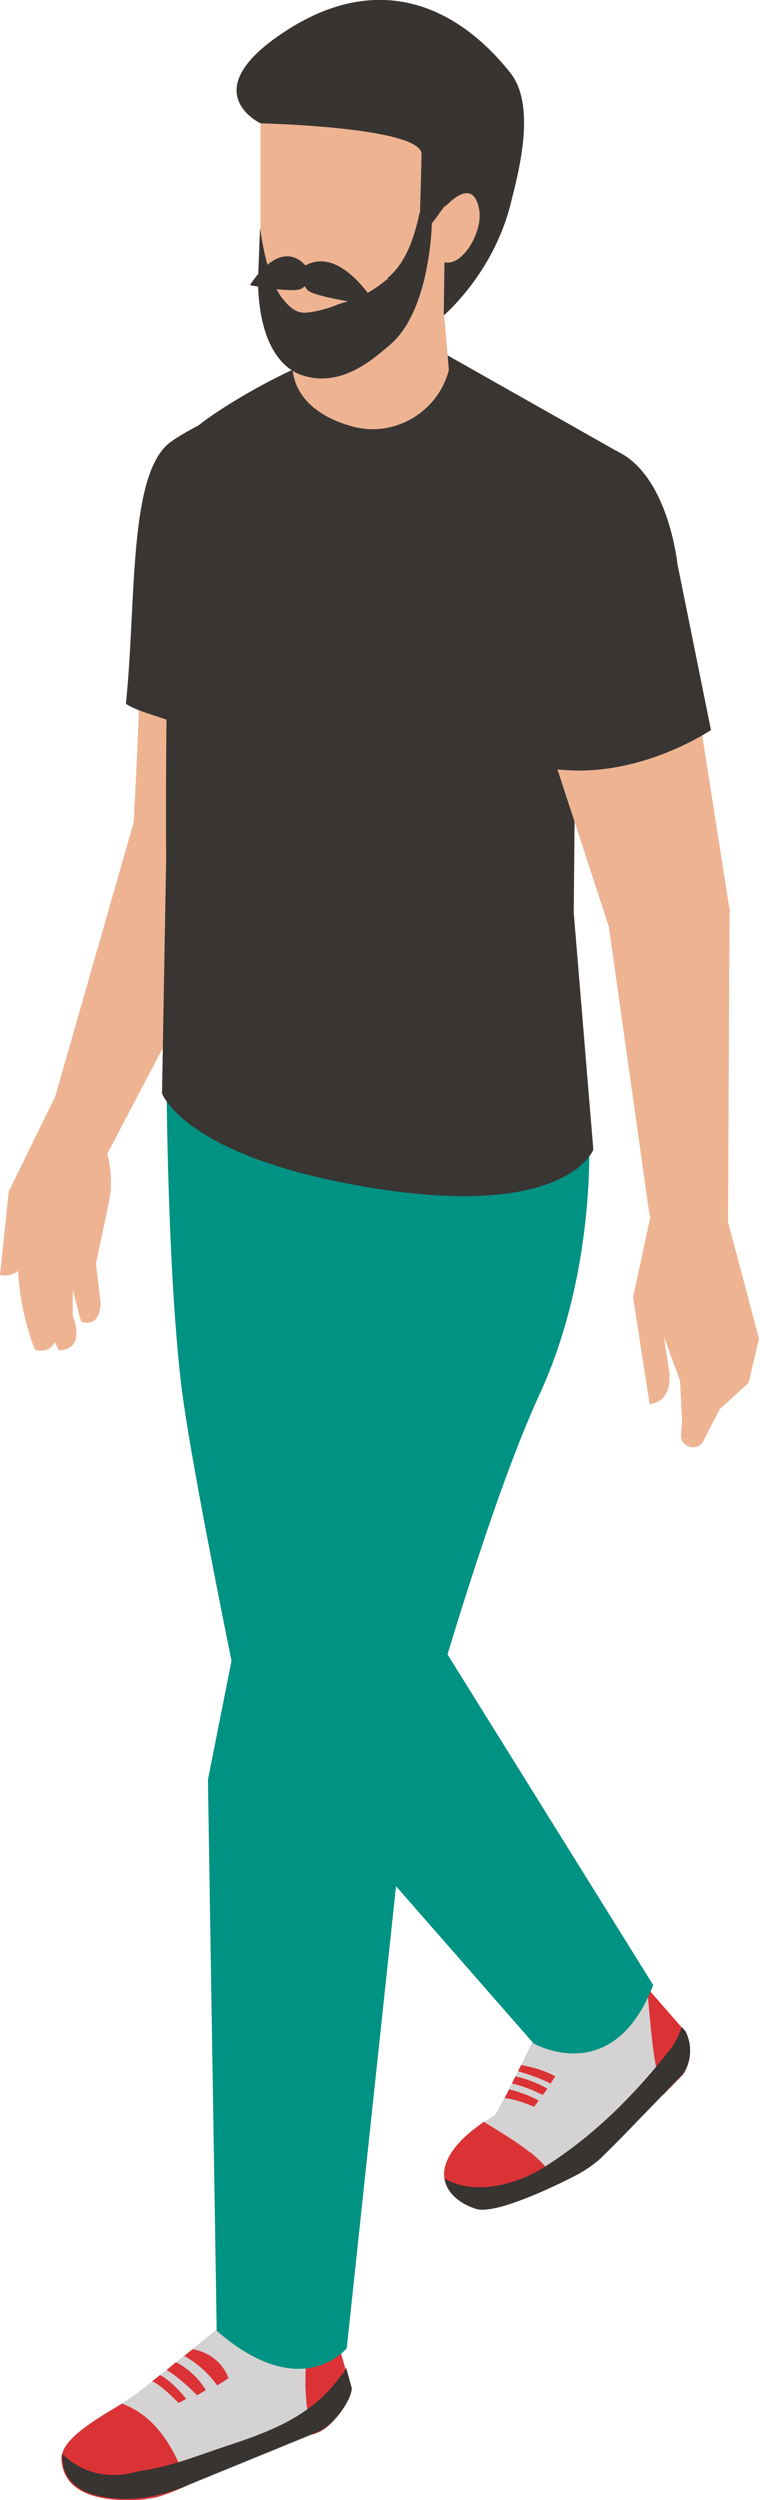 <?xml version="1.0" encoding="UTF-8"?>
<svg id="Calque_2" xmlns="http://www.w3.org/2000/svg" viewBox="0 0 14.73 48.45">
  <defs>
    <style>
      .cls-1 {
        fill: #383432;
      }

      .cls-2 {
        fill: #db3236;
      }

      .cls-3 {
        fill: #009283;
      }

      .cls-4 {
        fill: #d4d2d2;
      }

      .cls-5 {
        fill: #393533;
      }

      .cls-6 {
        fill: #eeb492;
      }
    </style>
  </defs>
  <g id="_Éléments_Mise_en_page" data-name="Éléments_Mise_en_page">
    <g>
      <path class="cls-6" d="M5.35,10.51c-.25.14-.53.18-.77.31-.36.19-.38.25-.65.61-.33.44-.8.52-1.2.39,0,1.75-.14,4.12-.14,4.12l-1.52,5.31-.9,1.84-.17,1.62s.19.05.35-.08c.05.9.33,1.53.33,1.53,0,0,.27.09.38-.15l.08.16c.55-.02.27-.67.27-.67v-.5l.16.61c.39.14.38-.36.38-.36l-.09-.76.16-.76.1-.48c.05-.24.04-.59-.04-.89l3.4-6.48.75-5.97c-.09,0-.18,0-.28,0-.16.24-.38.43-.63.58"/>
      <path class="cls-5" d="M2.44,13.64c.29.19.82.27,1.1.45.45-1.23,1.07-2.82,1.51-4.06.17-1.13,1.55-3.02,1.55-3.02,0,0-2.91,1.18-3.37,1.62-.74.7-.59,3.09-.79,5.01"/>
      <path class="cls-4" d="M12.34,38.3l-1.87.97s-.86,1.76-.89,1.73c-1.46.89-1.02,1.61-.35,1.81.32.1,1.2-.28,1.81-.59.29-.14.55-.33.78-.56l.2-.2,1.22-1.25c.16-.24.18-.56.05-.81l-.95-1.09Z"/>
      <path class="cls-2" d="M12.54,38.53c.08.74.1,1.42.31,2.07l.39-.4c.16-.24.18-.56.05-.82l-.75-.86Z"/>
      <path class="cls-2" d="M10.28,41.72c-.27-.22-.59-.4-.9-.6-1.21.83-.79,1.49-.15,1.68.27.08.95-.18,1.53-.46-.06-.23-.22-.41-.48-.63"/>
      <path class="cls-1" d="M13.21,39.29c-.05.15-.12.3-.23.44-.7.89-1.48,1.67-2.45,2.28-.57.36-1.39.53-1.91.21.04.29.3.49.61.59.34.1,1.33-.34,1.95-.66.2-.11.39-.24.55-.41l.29-.29,1.22-1.26c.16-.24.18-.55.05-.82l-.08-.09Z"/>
      <path class="cls-4" d="M4.61,44.82l-1.9,1.52c-.36.29-1.37.75-1.5,1.19l-.02.07c0,1.14,1.89.8,1.89.8l3.09-1.26c.26-.11.61-.55.64-.83l-.35-1.22-1.85-.26Z"/>
      <path class="cls-2" d="M6.02,45.02c-.11.73-.17,1.46.04,2.16l.11-.04c.26-.11.6-.55.64-.83l-.35-1.22-.44-.06Z"/>
      <path class="cls-3" d="M7.55,22.33l-4.32-1.18s.02,3.45.28,5.67c.19,1.6,1.17,6.31,1.17,6.31l5.66,6.47s1.54.89,2.32-1.13l-4.71-7.57-.39-8.58Z"/>
      <path class="cls-3" d="M5.85,21.49v3.83l-1.82,9.17.17,10.68c1.64,1.43,2.52.34,2.52.34l1.13-10.59s1.45-5.39,2.6-7.88c1.15-2.49.96-5.17.96-5.17l-5.55-.38Z"/>
      <path class="cls-5" d="M11.95,8.74l-3.27-1.85-.99-.2-1.21.21c-.53-.01-2.74,1.25-2.9,1.62-.42.97-.36,8.15-.36,8.15l-.08,4.52s.43,1.24,4.06,1.83c3.79.62,4.3-.74,4.3-.74l-.38-4.59.06-6.53c.1-1.24.79-2.42.79-2.42"/>
      <path class="cls-6" d="M14.15,17.69l-.96-6.11s-.64-2.87-2.38-2.49c-1.7.37-.79,3.42-.79,3.42l1.78,5.45.79,5.6s.02,0,.02,0l-.34,1.58.32,2.07s.45,0,.38-.64l-.11-.72.02.09h0s.3.82.3.82l.04.78-.02.26c-.02.24.31.35.43.13.03-.06.32-.62.32-.62l.56-.51.2-.86-.6-2.26.03-6.01Z"/>
      <path class="cls-5" d="M11.07,8.67c-1.75.39-1.29,3.31-1.29,3.31l.94,2.92c1.6.22,2.99-.71,3.06-.75l-.65-3.22s-.27-2.66-2.06-2.26"/>
      <path class="cls-6" d="M6.32,4.3l-.61,2.41c-.21.81.33,1.35,1.14,1.56.81.21,1.64-.29,1.85-1.1l-.09-1.06.23-1.25-2.51-.55Z"/>
      <path class="cls-6" d="M5.05,5.13c0,1.29.83,2.07,1.88,1.86.14-.03,2.27-.71,2.27-1.98l.25-2.35-4.4-.78v3.26Z"/>
      <path class="cls-1" d="M5.6.56c-1.9,1.2-.55,1.83-.55,1.83,0,0,3.09.07,3.12.59,0,.15-.03,1.16-.03,1.16l.24.18.25-.34-.03,2.13s.96-.8,1.3-2.17c.15-.6.5-1.89-.01-2.53C8.85.1,7.35-.54,5.6.56"/>
      <path class="cls-6" d="M8.51,4.14l.03.91c.36.22.82-.52.75-.97-.13-.79-.78.06-.78.06"/>
      <path class="cls-1" d="M7.52,5.4c-.5.41-.75.42-.97.5-.21.09-.5.16-.65.16-.2,0-.33-.16-.43-.28-.32-.41-.43-1.37-.43-1.37l-.04,1.05c.02,1.2.46,1.68.85,1.81.74.25,1.35-.28,1.7-.58.8-.67.82-2.38.82-2.38l-.24-.18c-.15.73-.39,1.07-.62,1.26"/>
      <path class="cls-1" d="M5.81,5.21c-.08.06.04.27.15.41s1.34.31,1.34.31c0,0-.74-1.29-1.48-.72"/>
      <path class="cls-1" d="M4.86,5.53s.85.16.99.06c.15-.09.2-.28.14-.36-.53-.73-1.14.29-1.14.29"/>
      <path class="cls-2" d="M10.04,40.14s.39.11.63.24l.09-.14s-.22-.14-.66-.22l-.06.12Z"/>
      <path class="cls-2" d="M9.92,40.38c.27.05.6.22.6.22l.09-.12c-.28-.17-.62-.24-.62-.24l-.07.14Z"/>
      <path class="cls-2" d="M9.78,40.66c.27.03.57.17.57.17l.09-.12c-.22-.13-.57-.22-.57-.22l-.09.17Z"/>
      <path class="cls-2" d="M2.37,46.58c-.45.27-1.06.62-1.16.96l-.02.07c0,.76.84.86,1.4.84.27,0,.53-.07.78-.17l.26-.11c-.22-.68-.59-1.34-1.27-1.59"/>
      <path class="cls-2" d="M3.73,45.53l-.16.13c.4.21.64.57.64.57l.22-.14c-.19-.5-.69-.56-.69-.56"/>
      <path class="cls-2" d="M3.41,45.78l-.18.15c.27.16.59.49.59.49l.17-.1c-.24-.39-.58-.54-.58-.54"/>
      <path class="cls-2" d="M3.1,46.03l-.15.12c.18.07.51.42.51.42l.15-.08c-.32-.39-.51-.46-.51-.46"/>
      <path class="cls-1" d="M6.62,46.02c-.55.8-1.39,1.11-2.28,1.4-.53.18-1.09.4-1.65.47-.44.13-.9.11-1.33-.2-.06-.04-.11-.09-.15-.14v.04c-.01.57.46.77.93.82.47.06.94-.03,1.38-.2l2.66-1.09c.26-.11.61-.55.64-.83l-.11-.4s-.04.08-.07.12"/>
    </g>
  </g>
</svg>
